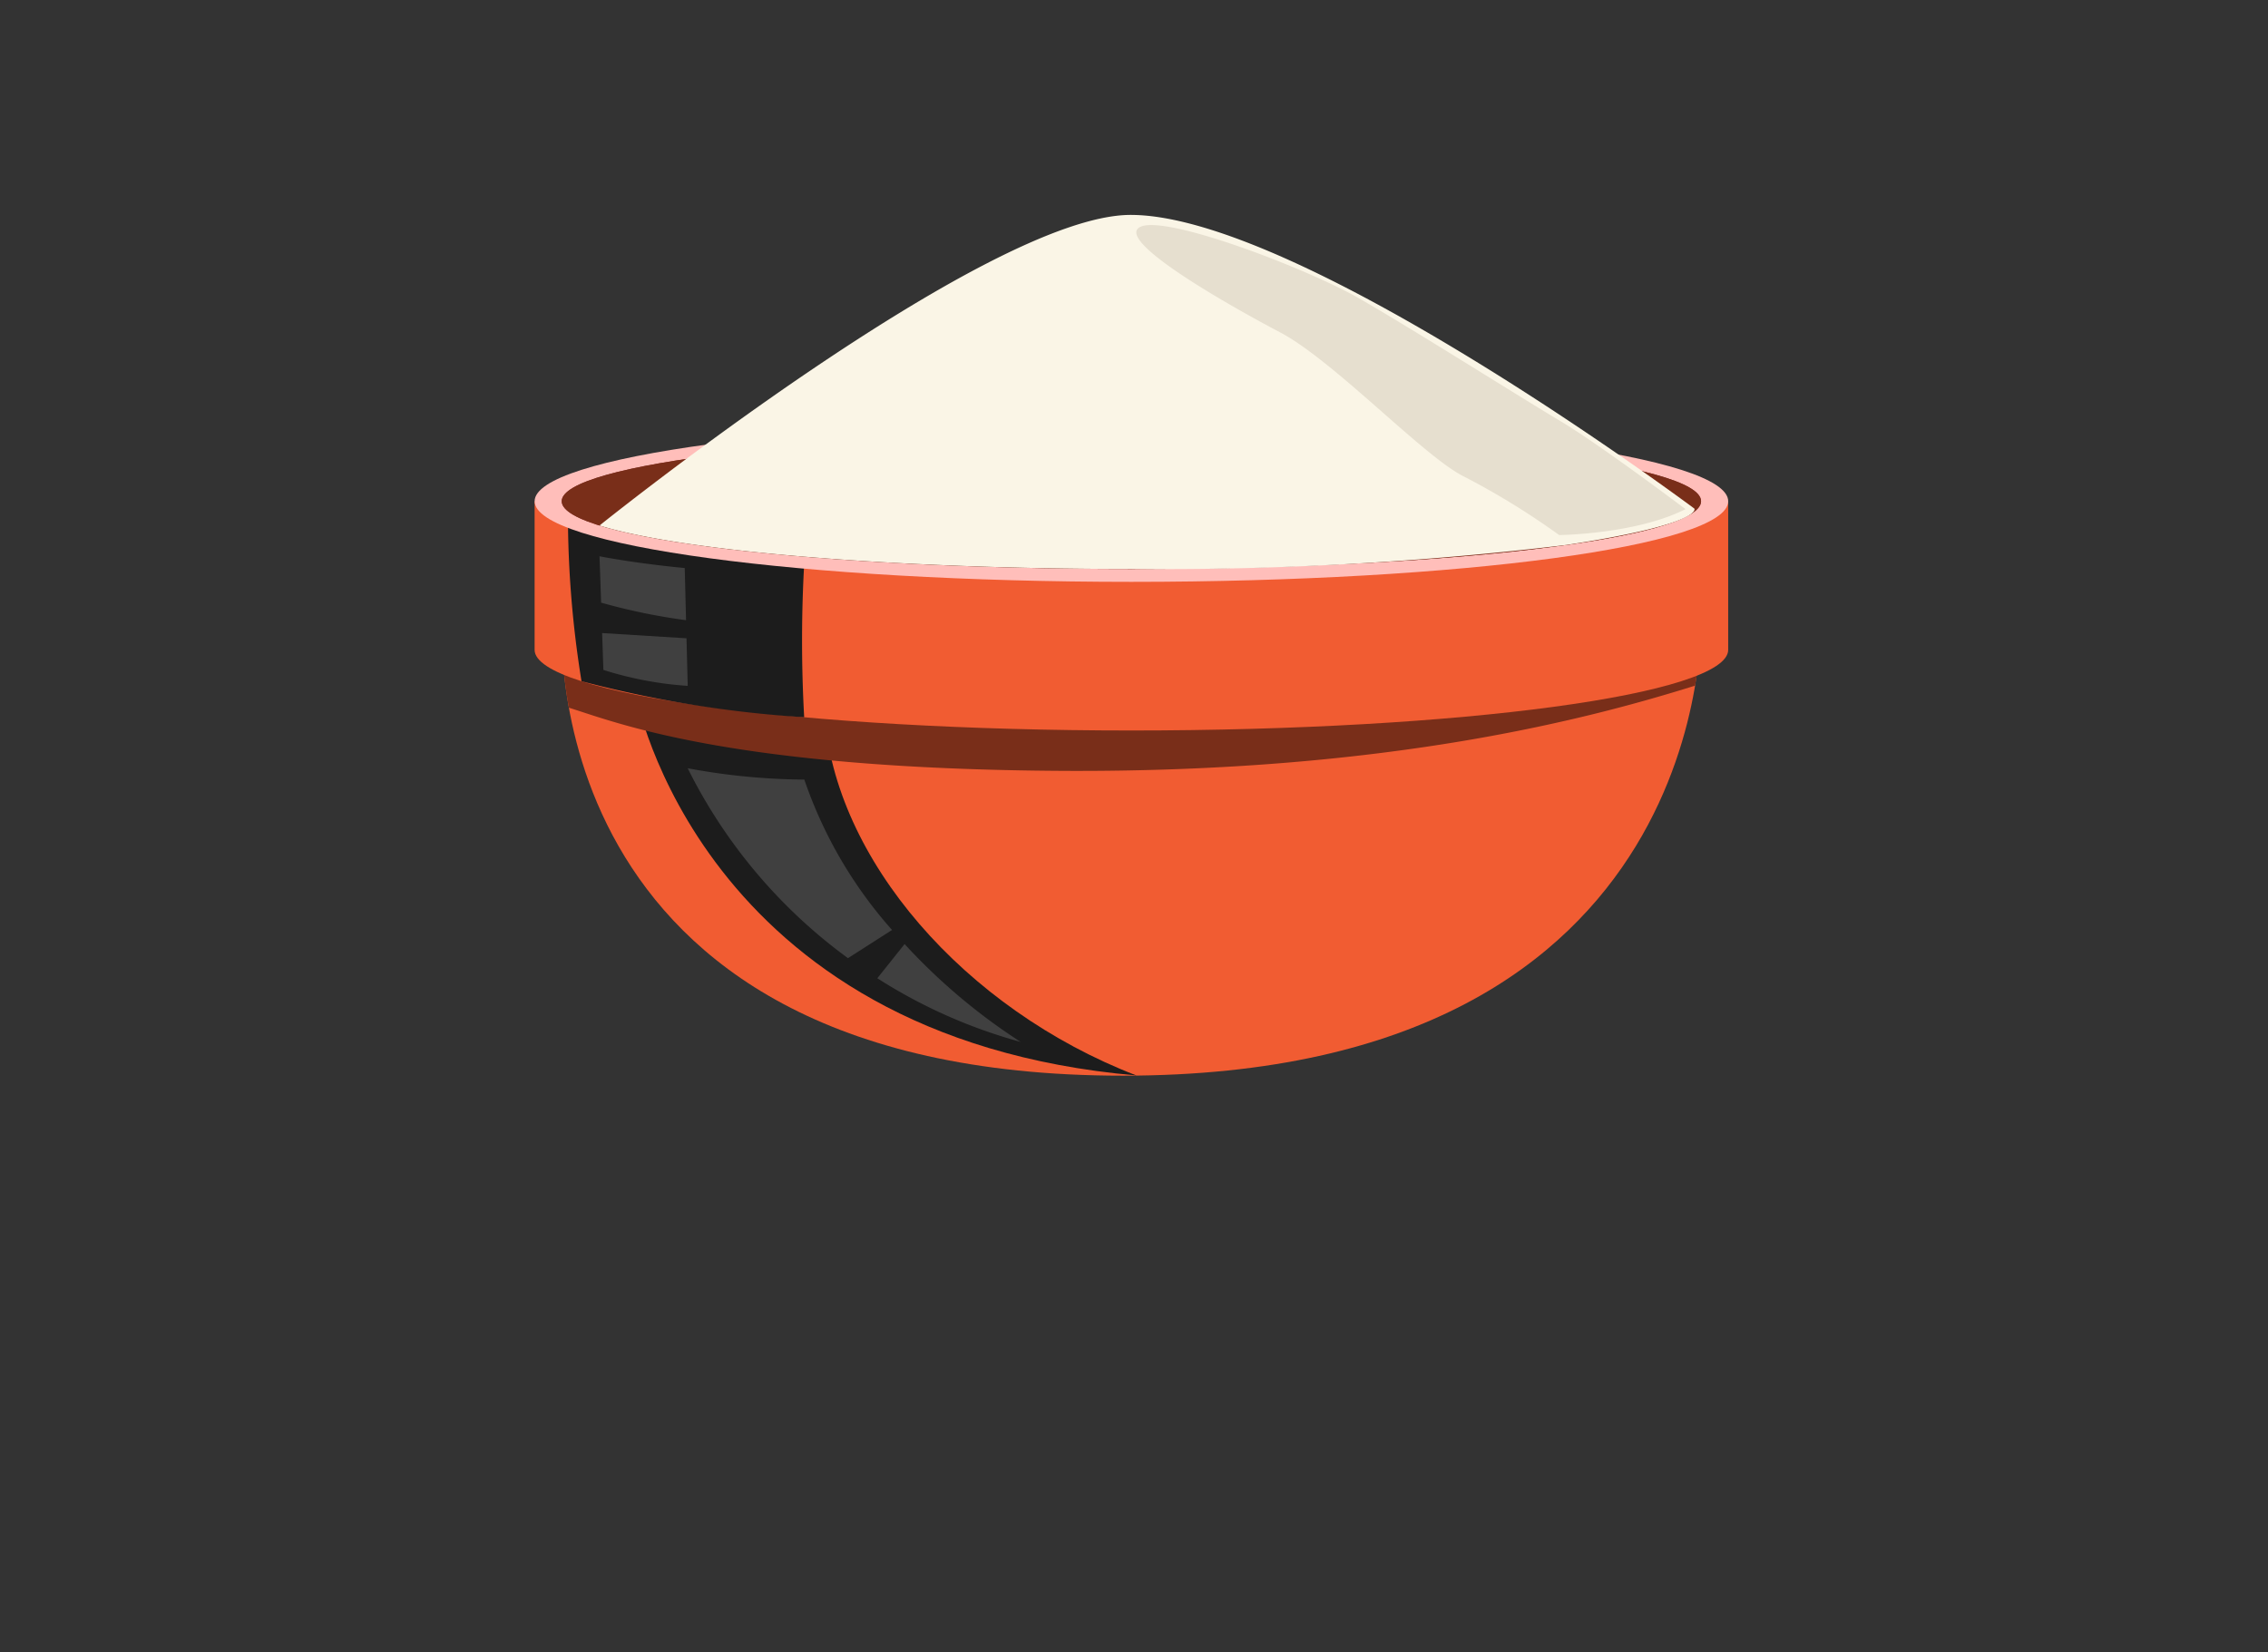 <svg xmlns="http://www.w3.org/2000/svg" width="140" height="102" viewBox="0 0 140 102">
  <rect x="0" y="0" width="140" height="102" fill="#333333" stroke="none"/>
  <g id="Comp2" transform="translate(-1622 -376)">
    <rect id="Rectangle_77" data-name="Rectangle 77" width="140" height="102" rx="20" transform="translate(1622 376)" fill="#105477" opacity="0"/>
    <g id="carbopol" transform="translate(1559.924 -26.624)">
      <g id="Group_882" data-name="Group 882" transform="translate(95.076 428.587)">
        <g id="Group_881" data-name="Group 881">
          <g id="Group_839" data-name="Group 839" transform="translate(1.676 10.948)">
            <g id="Group_838" data-name="Group 838">
              <path id="Path_5010" data-name="Path 5010" d="M97.075,444.891s-2.246,28.327,34.607,28.327,35.691-28.327,35.691-28.327L127,446.779l-19.608-3.05Z" transform="translate(-97.049 -443.729)" fill="#f15c32"/>
            </g>
          </g>
          <g id="Group_841" data-name="Group 841" transform="translate(6.245 15.796)" style="mix-blend-mode: screen;isolation: isolate">
            <g id="Group_840" data-name="Group 840">
              <path id="Path_5011" data-name="Path 5011" d="M102.429,450.564s3.9,21.147,30.9,23.5c-10.623-4.1-18.672-13.365-19.252-22.4l-5.242-2.227-6.1.636Z" transform="translate(-102.429 -449.437)" fill="#1c1c1c"/>
            </g>
          </g>
          <g id="Group_843" data-name="Group 843" transform="translate(1.695 13.489)" style="mix-blend-mode: multiply;isolation: isolate">
            <g id="Group_842" data-name="Group 842">
              <path id="Path_5012" data-name="Path 5012" d="M97.493,450.955c2.908.9,9.971,3.8,30.639,3.9,19.989.09,32.427-3.245,38.88-5.262.119-.7.2-1.344.256-1.9l-5.079-.576-25.673-.33L127,447.23h0l-3.268-.509H97.412l-.34.481A27.7,27.7,0,0,0,97.493,450.955Z" transform="translate(-97.072 -446.721)" fill="#792e19"/>
            </g>
          </g>
          <g id="Group_845" data-name="Group 845" transform="translate(0 2.579)">
            <g id="Group_844" data-name="Group 844">
              <path id="Path_5013" data-name="Path 5013" d="M126.485,436.629l-6.194-1.759-1.759-.994-23.456,2.4v9.172c0,2.749,16.494,4.978,36.839,4.978s36.839-2.229,36.839-4.978v-9.172Z" transform="translate(-95.076 -433.876)" fill="#f15c32"/>
            </g>
          </g>
          <g id="Group_848" data-name="Group 848" transform="translate(63.267 17.615)">
            <g id="Group_847" data-name="Group 847" style="mix-blend-mode: multiply;isolation: isolate">
              <g id="Group_846" data-name="Group 846">
                <path id="Path_5014" data-name="Path 5014" d="M169.567,451.58h0Z" transform="translate(-169.567 -451.579)" fill="#f1f2f2"/>
              </g>
            </g>
          </g>
          <g id="Group_850" data-name="Group 850" transform="translate(2.035 4.024)" style="mix-blend-mode: screen;isolation: isolate">
            <g id="Group_849" data-name="Group 849">
              <path id="Path_5015" data-name="Path 5015" d="M112.087,440.25l-.357-1.326a57.5,57.5,0,0,0-6.971-3.347l-7.257.742a64.434,64.434,0,0,0,.831,11.321,71.388,71.388,0,0,0,13.745,2.225A85.363,85.363,0,0,1,112.087,440.25Z" transform="translate(-97.472 -435.577)" fill="#1c1c1c"/>
            </g>
          </g>
          <g id="Group_852" data-name="Group 852">
            <g id="Group_851" data-name="Group 851">
              <path id="Path_5016" data-name="Path 5016" d="M168.755,435.816c0-2.749-16.494-4.977-36.839-4.977s-36.839,2.228-36.839,4.977,16.494,4.977,36.839,4.977S168.755,438.565,168.755,435.816Z" transform="translate(-95.076 -430.839)" fill="#ffbeba"/>
            </g>
          </g>
          <g id="Group_854" data-name="Group 854" transform="translate(1.675 0.795)">
            <g id="Group_853" data-name="Group 853">
              <path id="Path_5017" data-name="Path 5017" d="M167.377,435.957c0-2.309-15.744-4.182-35.165-4.182s-35.165,1.873-35.165,4.182,15.744,4.182,35.165,4.182S167.377,438.266,167.377,435.957Z" transform="translate(-97.048 -431.775)" fill="#852d2a"/>
            </g>
          </g>
          <g id="Group_856" data-name="Group 856" transform="translate(42.501 0.849)" style="mix-blend-mode: multiply;isolation: isolate">
            <g id="Group_855" data-name="Group 855">
              <path id="Path_5018" data-name="Path 5018" d="M145.311,440.091c2.572-.052,5.048-.136,7.4-.25a70.416,70.416,0,0,0,1.169-7.69c-2.75-.147-5.689-.253-8.76-.313C145.232,434.034,145.36,437.258,145.311,440.091Z" transform="translate(-145.117 -431.839)" fill="#f1f2f2"/>
            </g>
          </g>
          <g id="Group_858" data-name="Group 858" transform="translate(37.755 0.797)" style="mix-blend-mode: multiply;isolation: isolate">
            <g id="Group_857" data-name="Group 857">
              <path id="Path_5019" data-name="Path 5019" d="M139.529,440.138c2.85-.009,5.616-.058,8.258-.143l-.679-8.1c-2.436-.071-4.971-.114-7.579-.121Z" transform="translate(-139.529 -431.777)" fill="#f1f2f2"/>
            </g>
          </g>
          <g id="Group_863" data-name="Group 863" transform="translate(4.008 8.375)">
            <g id="Group_860" data-name="Group 860" style="mix-blend-mode: screen;isolation: isolate">
              <g id="Group_859" data-name="Group 859">
                <path id="Path_5020" data-name="Path 5020" d="M105.136,444.646l-.081-3.22s-2.755-.247-5.261-.726l.1,2.863A37.45,37.45,0,0,0,105.136,444.646Z" transform="translate(-99.795 -440.7)" fill="#404040"/>
              </g>
            </g>
            <g id="Group_862" data-name="Group 862" transform="translate(0.161 4.74)" style="mix-blend-mode: screen;isolation: isolate">
              <g id="Group_861" data-name="Group 861">
                <path id="Path_5021" data-name="Path 5021" d="M99.985,446.281l.077,2.275a22,22,0,0,0,5.206.985l-.075-2.937Z" transform="translate(-99.985 -446.281)" fill="#404040"/>
              </g>
            </g>
          </g>
          <g id="Group_868" data-name="Group 868" transform="translate(9.452 21.459)">
            <g id="Group_865" data-name="Group 865" transform="translate(11.703 10.854)" style="mix-blend-mode: screen;isolation: isolate">
              <g id="Group_864" data-name="Group 864">
                <path id="Path_5022" data-name="Path 5022" d="M119.984,470.995a32.227,32.227,0,0,0,8.85,3.932,36.826,36.826,0,0,1-7.166-6.042Z" transform="translate(-119.984 -468.885)" fill="#404040"/>
              </g>
            </g>
            <g id="Group_867" data-name="Group 867" style="mix-blend-mode: screen;isolation: isolate">
              <g id="Group_866" data-name="Group 866">
                <path id="Path_5023" data-name="Path 5023" d="M118.817,466.089a27.183,27.183,0,0,1-5.414-9.283,40.344,40.344,0,0,1-7.2-.7,32.344,32.344,0,0,0,9.895,11.723Z" transform="translate(-106.205 -456.105)" fill="#404040"/>
              </g>
            </g>
          </g>
          <g id="Group_880" data-name="Group 880" transform="translate(1.675 0.795)">
            <g id="Group_870" data-name="Group 870">
              <g id="Group_869" data-name="Group 869">
                <path id="Path_5024" data-name="Path 5024" d="M167.377,435.957c0-2.309-15.744-4.182-35.165-4.182s-35.165,1.873-35.165,4.182,15.744,4.182,35.165,4.182S167.377,438.266,167.377,435.957Z" transform="translate(-97.048 -431.775)" fill="#792e19"/>
              </g>
            </g>
            <g id="Group_879" data-name="Group 879" transform="translate(7.867 3.986)" style="mix-blend-mode: multiply;isolation: isolate">
              <g id="Group_872" data-name="Group 872" transform="translate(34.464 1.806)">
                <g id="Group_871" data-name="Group 871">
                  <path id="Path_5025" data-name="Path 5025" d="M146.938,438.7a1.134,1.134,0,0,0-.049-.109A1.133,1.133,0,0,0,146.938,438.7Z" transform="translate(-146.889 -438.594)" fill="#e6e7e8"/>
                </g>
              </g>
              <g id="Group_874" data-name="Group 874" transform="translate(0 0.518)">
                <g id="Group_873" data-name="Group 873">
                  <path id="Path_5026" data-name="Path 5026" d="M106.311,437.078a1.2,1.2,0,0,0,.059.3A.313.313,0,0,0,106.311,437.078Z" transform="translate(-106.311 -437.078)" fill="#e6e7e8"/>
                </g>
              </g>
              <g id="Group_876" data-name="Group 876" transform="translate(25.312 2.289)">
                <g id="Group_875" data-name="Group 875">
                  <path id="Path_5027" data-name="Path 5027" d="M136.231,439.51a1.082,1.082,0,0,0-.117-.347A.855.855,0,0,0,136.231,439.51Z" transform="translate(-136.114 -439.163)" fill="#e6e7e8"/>
                </g>
              </g>
              <g id="Group_878" data-name="Group 878" transform="translate(47.374)">
                <g id="Group_877" data-name="Group 877">
                  <path id="Path_5028" data-name="Path 5028" d="M162.352,436.968a1.667,1.667,0,0,0-.263-.5A3.861,3.861,0,0,0,162.352,436.968Z" transform="translate(-162.089 -436.468)" fill="#e6e7e8"/>
                </g>
              </g>
            </g>
          </g>
        </g>
      </g>
      <g id="Group_884" data-name="Group 884" transform="translate(99.084 415.89)">
        <g id="Group_883" data-name="Group 883">
          <path id="Path_5029" data-name="Path 5029" d="M99.795,435.063h0c5.07,1.569,17.857,2.682,32.831,2.682a208.173,208.173,0,0,0,26.847-1.481c8.505-1.3,7.906-2.244,7.906-2.244S143.1,415.89,132.58,415.89C123.66,415.89,99.795,435.063,99.795,435.063Z" transform="translate(-99.795 -415.89)" fill="#faf5e6"/>
        </g>
      </g>
      <g id="Group_886" data-name="Group 886" transform="translate(132.219 416.516)">
        <g id="Group_885" data-name="Group 885">
          <path id="Path_5030" data-name="Path 5030" d="M139.068,416.734c-1.683.781,5.245,4.743,8.606,6.511s9,7.8,11.429,8.94a46.859,46.859,0,0,1,5.807,3.578s4.734-.044,7.8-1.6c0,0-5.245-3.96-7.768-5.462s-9.112-5.674-12.363-7.539S140.666,415.993,139.068,416.734Z" transform="translate(-138.809 -416.627)" fill="#e6dfcf"/>
        </g>
      </g>
    </g>
  </g>
</svg>
